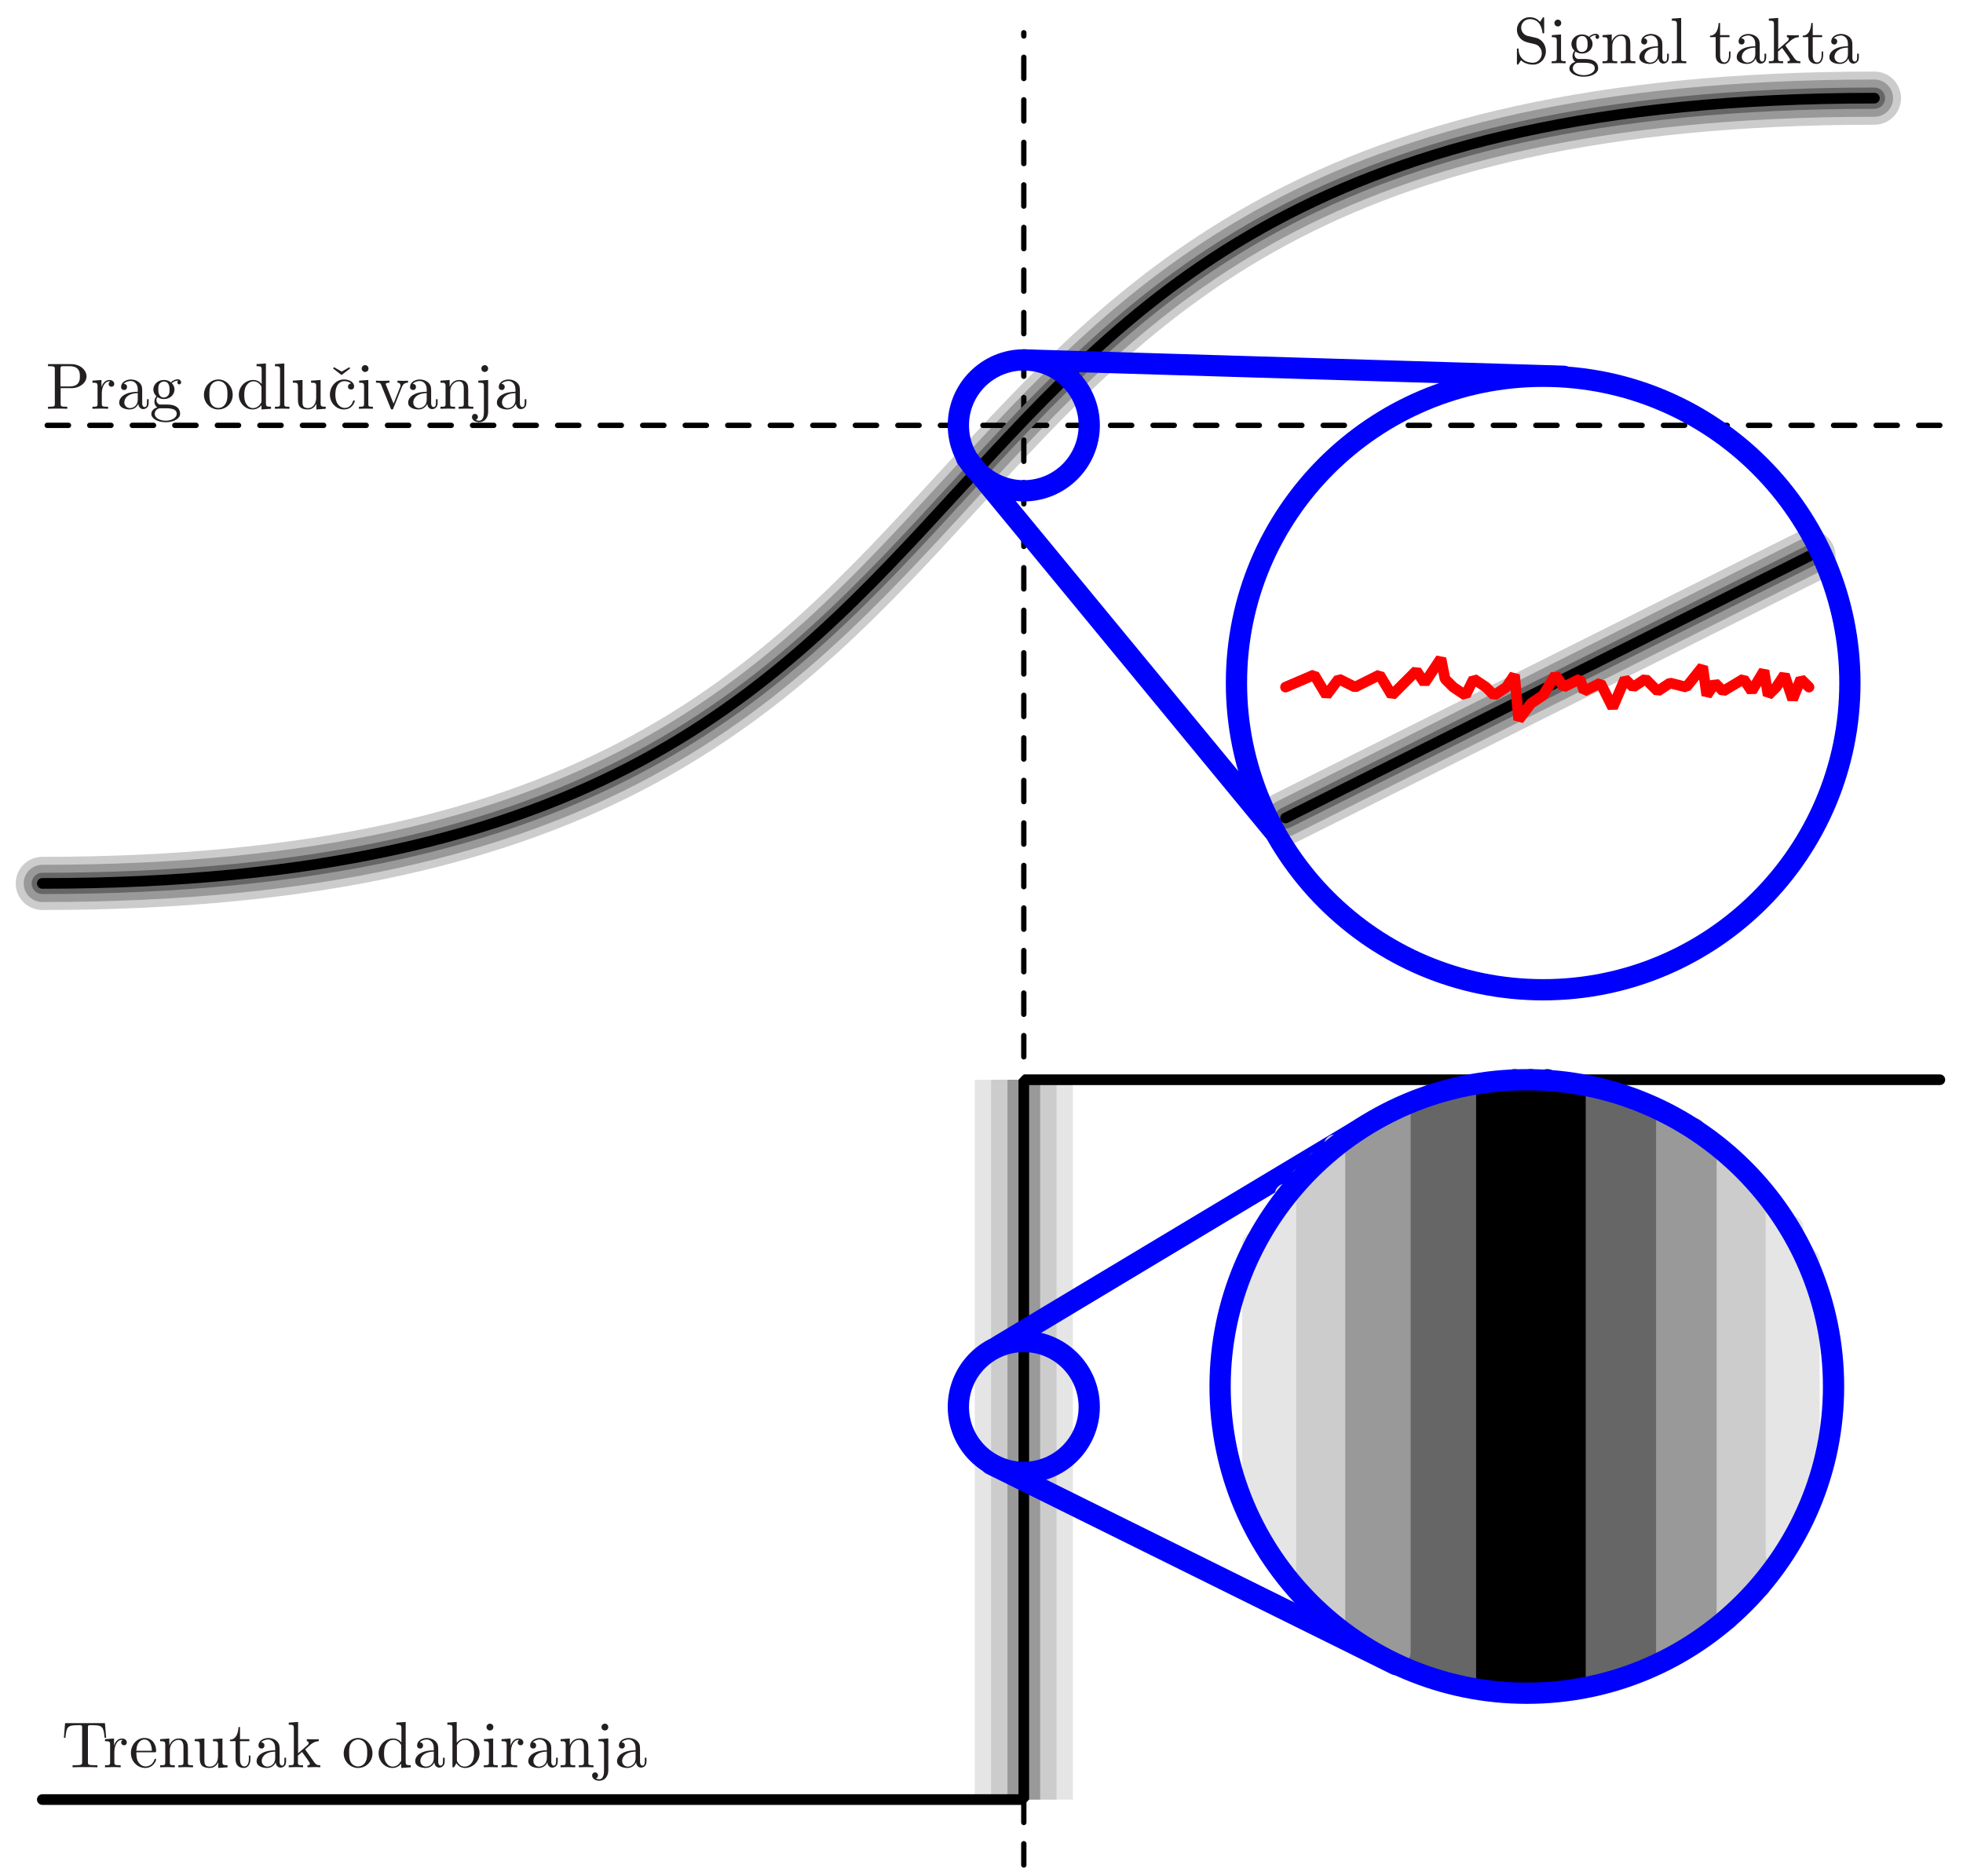 <?xml version="1.0" encoding="UTF-8"?>
<svg xmlns="http://www.w3.org/2000/svg" xmlns:xlink="http://www.w3.org/1999/xlink" width="180pt" height="172pt" viewBox="0 0 180 172" version="1.1">
<defs>
<g>
<symbol overflow="visible" id="glyph0-0">
<path style="stroke:none;" d=""/>
</symbol>
<symbol overflow="visible" id="glyph0-1">
<path style="stroke:none;" d="M 1.359 -1.891 L 2.375 -1.891 C 3.094 -1.891 3.734 -2.375 3.734 -2.969 C 3.734 -3.562 3.141 -4.094 2.328 -4.094 L 0.203 -4.094 L 0.203 -3.906 L 0.359 -3.906 C 0.812 -3.906 0.828 -3.844 0.828 -3.625 L 0.828 -0.469 C 0.828 -0.25 0.812 -0.188 0.359 -0.188 L 0.203 -0.188 L 0.203 0 C 0.422 -0.016 0.859 -0.016 1.094 -0.016 C 1.312 -0.016 1.766 -0.016 1.969 0 L 1.969 -0.188 L 1.828 -0.188 C 1.375 -0.188 1.359 -0.25 1.359 -0.469 Z M 1.344 -2.047 L 1.344 -3.656 C 1.344 -3.859 1.359 -3.906 1.641 -3.906 L 2.172 -3.906 C 3.125 -3.906 3.125 -3.266 3.125 -2.969 C 3.125 -2.688 3.125 -2.047 2.172 -2.047 Z M 1.344 -2.047 "/>
</symbol>
<symbol overflow="visible" id="glyph0-2">
<path style="stroke:none;" d="M 1 -1.984 L 1 -2.641 L 0.172 -2.578 L 0.172 -2.391 C 0.594 -2.391 0.641 -2.359 0.641 -2.062 L 0.641 -0.453 C 0.641 -0.188 0.562 -0.188 0.172 -0.188 L 0.172 0 C 0.406 0 0.688 -0.016 0.844 -0.016 C 1.094 -0.016 1.375 -0.016 1.609 0 L 1.609 -0.188 L 1.484 -0.188 C 1.047 -0.188 1.031 -0.25 1.031 -0.469 L 1.031 -1.391 C 1.031 -1.984 1.281 -2.516 1.734 -2.516 C 1.781 -2.516 1.797 -2.516 1.797 -2.5 C 1.781 -2.5 1.656 -2.422 1.656 -2.281 C 1.656 -2.109 1.797 -2.016 1.922 -2.016 C 2.031 -2.016 2.172 -2.094 2.172 -2.281 C 2.172 -2.469 2 -2.641 1.734 -2.641 C 1.297 -2.641 1.078 -2.25 1 -1.984 Z M 1 -1.984 "/>
</symbol>
<symbol overflow="visible" id="glyph0-3">
<path style="stroke:none;" d="M 2 -0.453 C 2.016 -0.219 2.172 0.031 2.453 0.031 C 2.578 0.031 2.953 -0.047 2.953 -0.531 L 2.953 -0.875 L 2.797 -0.875 L 2.797 -0.531 C 2.797 -0.188 2.656 -0.156 2.578 -0.156 C 2.391 -0.156 2.359 -0.422 2.359 -0.453 L 2.359 -1.641 C 2.359 -1.891 2.359 -2.125 2.141 -2.359 C 1.922 -2.578 1.609 -2.688 1.328 -2.688 C 0.844 -2.688 0.422 -2.406 0.422 -2 C 0.422 -1.828 0.547 -1.719 0.703 -1.719 C 0.875 -1.719 0.969 -1.844 0.969 -2 C 0.969 -2.078 0.953 -2.266 0.672 -2.281 C 0.828 -2.484 1.125 -2.547 1.312 -2.547 C 1.609 -2.547 1.953 -2.312 1.953 -1.781 L 1.953 -1.562 C 1.641 -1.547 1.234 -1.531 0.844 -1.344 C 0.406 -1.141 0.25 -0.828 0.25 -0.562 C 0.25 -0.078 0.828 0.062 1.203 0.062 C 1.609 0.062 1.875 -0.172 2 -0.453 Z M 1.953 -1.438 L 1.953 -0.844 C 1.953 -0.266 1.516 -0.062 1.25 -0.062 C 0.953 -0.062 0.719 -0.281 0.719 -0.578 C 0.719 -0.906 0.969 -1.406 1.953 -1.438 Z M 1.953 -1.438 "/>
</symbol>
<symbol overflow="visible" id="glyph0-4">
<path style="stroke:none;" d="M 1.328 -1.031 C 0.812 -1.031 0.812 -1.625 0.812 -1.766 C 0.812 -1.922 0.812 -2.125 0.906 -2.266 C 0.953 -2.344 1.094 -2.5 1.328 -2.5 C 1.844 -2.5 1.844 -1.906 1.844 -1.766 C 1.844 -1.609 1.844 -1.422 1.75 -1.266 C 1.703 -1.203 1.562 -1.031 1.328 -1.031 Z M 0.641 -0.797 C 0.641 -0.812 0.641 -0.953 0.734 -1.078 C 0.969 -0.906 1.219 -0.891 1.328 -0.891 C 1.891 -0.891 2.297 -1.297 2.297 -1.766 C 2.297 -1.984 2.203 -2.203 2.047 -2.344 C 2.266 -2.547 2.484 -2.578 2.594 -2.578 C 2.609 -2.578 2.641 -2.578 2.656 -2.578 C 2.578 -2.547 2.562 -2.484 2.562 -2.406 C 2.562 -2.312 2.641 -2.234 2.734 -2.234 C 2.781 -2.234 2.906 -2.281 2.906 -2.422 C 2.906 -2.516 2.828 -2.703 2.594 -2.703 C 2.484 -2.703 2.219 -2.672 1.969 -2.422 C 1.719 -2.625 1.453 -2.641 1.328 -2.641 C 0.766 -2.641 0.359 -2.234 0.359 -1.766 C 0.359 -1.516 0.484 -1.281 0.641 -1.156 C 0.562 -1.062 0.453 -0.875 0.453 -0.656 C 0.453 -0.469 0.531 -0.25 0.719 -0.125 C 0.359 -0.031 0.172 0.234 0.172 0.469 C 0.172 0.906 0.766 1.234 1.484 1.234 C 2.203 1.234 2.812 0.922 2.812 0.453 C 2.812 0.25 2.734 -0.047 2.422 -0.219 C 2.109 -0.391 1.766 -0.391 1.406 -0.391 C 1.25 -0.391 1 -0.391 0.953 -0.391 C 0.766 -0.422 0.641 -0.609 0.641 -0.797 Z M 1.5 1.094 C 0.891 1.094 0.484 0.797 0.484 0.469 C 0.484 0.203 0.703 -0.031 0.969 -0.047 L 1.328 -0.047 C 1.844 -0.047 2.5 -0.047 2.5 0.469 C 2.5 0.797 2.078 1.094 1.5 1.094 Z M 1.5 1.094 "/>
</symbol>
<symbol overflow="visible" id="glyph0-5">
<path style="stroke:none;" d="M 2.812 -1.281 C 2.812 -2.047 2.219 -2.688 1.5 -2.688 C 0.75 -2.688 0.172 -2.031 0.172 -1.281 C 0.172 -0.516 0.797 0.062 1.484 0.062 C 2.219 0.062 2.812 -0.516 2.812 -1.281 Z M 1.5 -0.078 C 1.234 -0.078 0.969 -0.203 0.812 -0.484 C 0.672 -0.75 0.672 -1.109 0.672 -1.328 C 0.672 -1.562 0.672 -1.891 0.812 -2.141 C 0.969 -2.422 1.25 -2.547 1.484 -2.547 C 1.75 -2.547 2.016 -2.422 2.172 -2.156 C 2.328 -1.906 2.328 -1.562 2.328 -1.328 C 2.328 -1.109 2.328 -0.797 2.188 -0.531 C 2.062 -0.25 1.797 -0.078 1.5 -0.078 Z M 1.5 -0.078 "/>
</symbol>
<symbol overflow="visible" id="glyph0-6">
<path style="stroke:none;" d="M 2.281 -0.328 L 2.281 0.062 L 3.156 0 L 3.156 -0.188 C 2.734 -0.188 2.688 -0.234 2.688 -0.516 L 2.688 -4.156 L 1.828 -4.094 L 1.828 -3.906 C 2.25 -3.906 2.297 -3.859 2.297 -3.562 L 2.297 -2.281 C 2.125 -2.484 1.859 -2.641 1.531 -2.641 C 0.828 -2.641 0.203 -2.062 0.203 -1.281 C 0.203 -0.531 0.797 0.062 1.469 0.062 C 1.859 0.062 2.125 -0.141 2.281 -0.328 Z M 2.281 -1.938 L 2.281 -0.703 C 2.281 -0.594 2.281 -0.594 2.203 -0.484 C 2.031 -0.203 1.766 -0.062 1.5 -0.062 C 1.234 -0.062 1.016 -0.219 0.875 -0.453 C 0.719 -0.688 0.703 -1.031 0.703 -1.281 C 0.703 -1.5 0.719 -1.859 0.891 -2.125 C 1.016 -2.312 1.234 -2.516 1.562 -2.516 C 1.766 -2.516 2.016 -2.422 2.203 -2.156 C 2.281 -2.047 2.281 -2.047 2.281 -1.938 Z M 2.281 -1.938 "/>
</symbol>
<symbol overflow="visible" id="glyph0-7">
<path style="stroke:none;" d="M 1.062 -4.156 L 0.203 -4.094 L 0.203 -3.906 C 0.609 -3.906 0.672 -3.859 0.672 -3.562 L 0.672 -0.453 C 0.672 -0.188 0.594 -0.188 0.203 -0.188 L 0.203 0 C 0.391 0 0.719 -0.016 0.859 -0.016 C 1.016 -0.016 1.297 0 1.531 0 L 1.531 -0.188 C 1.125 -0.188 1.062 -0.188 1.062 -0.453 Z M 1.062 -4.156 "/>
</symbol>
<symbol overflow="visible" id="glyph0-8">
<path style="stroke:none;" d="M 2.344 -0.469 L 2.344 0.062 L 3.203 0 L 3.203 -0.188 C 2.781 -0.188 2.734 -0.234 2.734 -0.516 L 2.734 -2.641 L 1.859 -2.578 L 1.859 -2.391 C 2.281 -2.391 2.328 -2.359 2.328 -2.062 L 2.328 -1 C 2.328 -0.469 2.031 -0.062 1.594 -0.062 C 1.094 -0.062 1.078 -0.344 1.078 -0.656 L 1.078 -2.641 L 0.188 -2.578 L 0.188 -2.391 C 0.656 -2.391 0.656 -2.375 0.656 -1.844 L 0.656 -0.953 C 0.656 -0.484 0.656 0.062 1.562 0.062 C 1.906 0.062 2.172 -0.109 2.344 -0.469 Z M 2.344 -0.469 "/>
</symbol>
<symbol overflow="visible" id="glyph0-9">
<path style="stroke:none;" d="M 1.5 -3.406 L 0.797 -3.812 L 0.703 -3.703 L 1.484 -3.094 L 2.281 -3.703 L 2.203 -3.812 Z M 1.5 -3.406 "/>
</symbol>
<symbol overflow="visible" id="glyph0-10">
<path style="stroke:none;" d="M 0.703 -1.297 C 0.703 -2.281 1.188 -2.531 1.516 -2.531 C 1.562 -2.531 1.938 -2.531 2.141 -2.312 C 1.906 -2.297 1.859 -2.109 1.859 -2.031 C 1.859 -1.875 1.969 -1.766 2.141 -1.766 C 2.297 -1.766 2.422 -1.859 2.422 -2.047 C 2.422 -2.453 1.969 -2.688 1.5 -2.688 C 0.75 -2.688 0.203 -2.031 0.203 -1.297 C 0.203 -0.531 0.797 0.062 1.484 0.062 C 2.297 0.062 2.484 -0.656 2.484 -0.719 C 2.484 -0.766 2.422 -0.766 2.406 -0.766 C 2.359 -0.766 2.344 -0.75 2.328 -0.719 C 2.156 -0.156 1.766 -0.078 1.547 -0.078 C 1.234 -0.078 0.703 -0.344 0.703 -1.297 Z M 0.703 -1.297 "/>
</symbol>
<symbol overflow="visible" id="glyph0-11">
<path style="stroke:none;" d="M 1.062 -2.641 L 0.219 -2.578 L 0.219 -2.391 C 0.609 -2.391 0.672 -2.359 0.672 -2.062 L 0.672 -0.453 C 0.672 -0.188 0.594 -0.188 0.203 -0.188 L 0.203 0 C 0.391 0 0.719 -0.016 0.859 -0.016 C 1.062 -0.016 1.281 0 1.484 0 L 1.484 -0.188 C 1.078 -0.188 1.062 -0.219 1.062 -0.453 Z M 1.078 -3.688 C 1.078 -3.875 0.938 -4 0.766 -4 C 0.578 -4 0.453 -3.844 0.453 -3.688 C 0.453 -3.531 0.578 -3.375 0.766 -3.375 C 0.938 -3.375 1.078 -3.5 1.078 -3.688 Z M 1.078 -3.688 "/>
</symbol>
<symbol overflow="visible" id="glyph0-12">
<path style="stroke:none;" d="M 2.484 -2 C 2.547 -2.125 2.641 -2.391 3.047 -2.391 L 3.047 -2.578 C 2.906 -2.562 2.734 -2.562 2.594 -2.562 C 2.453 -2.562 2.172 -2.578 2.078 -2.578 L 2.078 -2.391 C 2.297 -2.391 2.359 -2.25 2.359 -2.141 C 2.359 -2.078 2.344 -2.062 2.328 -2 L 1.719 -0.469 L 1.047 -2.141 C 1 -2.219 1 -2.219 1 -2.234 C 1 -2.391 1.234 -2.391 1.344 -2.391 L 1.344 -2.578 C 1.172 -2.578 0.828 -2.562 0.688 -2.562 C 0.531 -2.562 0.297 -2.562 0.109 -2.578 L 0.109 -2.391 C 0.484 -2.391 0.516 -2.359 0.594 -2.172 L 1.453 -0.047 C 1.484 0.031 1.5 0.062 1.578 0.062 C 1.656 0.062 1.688 0.016 1.703 -0.047 Z M 2.484 -2 "/>
</symbol>
<symbol overflow="visible" id="glyph0-13">
<path style="stroke:none;" d="M 0.656 -2.062 L 0.656 -0.453 C 0.656 -0.188 0.594 -0.188 0.188 -0.188 L 0.188 0 C 0.406 0 0.703 -0.016 0.875 -0.016 C 1.016 -0.016 1.328 0 1.531 0 L 1.531 -0.188 C 1.141 -0.188 1.078 -0.188 1.078 -0.453 L 1.078 -1.562 C 1.078 -2.172 1.5 -2.516 1.875 -2.516 C 2.25 -2.516 2.328 -2.188 2.328 -1.844 L 2.328 -0.453 C 2.328 -0.188 2.25 -0.188 1.859 -0.188 L 1.859 0 C 2.062 0 2.375 -0.016 2.531 -0.016 C 2.688 -0.016 3 0 3.203 0 L 3.203 -0.188 C 2.891 -0.188 2.734 -0.188 2.734 -0.359 L 2.734 -1.516 C 2.734 -2.016 2.734 -2.203 2.547 -2.422 C 2.469 -2.531 2.266 -2.641 1.922 -2.641 C 1.484 -2.641 1.203 -2.391 1.031 -2.016 L 1.031 -2.641 L 0.188 -2.578 L 0.188 -2.391 C 0.609 -2.391 0.656 -2.359 0.656 -2.062 Z M 0.656 -2.062 "/>
</symbol>
<symbol overflow="visible" id="glyph0-14">
<path style="stroke:none;" d="M 1.25 -2.641 L 0.344 -2.578 L 0.344 -2.391 C 0.812 -2.391 0.859 -2.359 0.859 -2.062 L 0.859 0.312 C 0.859 0.578 0.812 1.094 0.422 1.094 C 0.391 1.094 0.25 1.094 0.109 1.016 C 0.188 1 0.312 0.906 0.312 0.75 C 0.312 0.594 0.203 0.469 0.031 0.469 C -0.125 0.469 -0.234 0.594 -0.234 0.75 C -0.234 1.062 0.094 1.234 0.438 1.234 C 0.891 1.234 1.25 0.844 1.25 0.297 Z M 1.25 -3.688 C 1.25 -3.859 1.109 -4 0.938 -4 C 0.766 -4 0.625 -3.859 0.625 -3.688 C 0.625 -3.516 0.766 -3.375 0.938 -3.375 C 1.109 -3.375 1.25 -3.516 1.25 -3.688 Z M 1.25 -3.688 "/>
</symbol>
<symbol overflow="visible" id="glyph0-15">
<path style="stroke:none;" d="M 2.094 -2.328 L 1.328 -2.5 C 0.953 -2.594 0.719 -2.922 0.719 -3.266 C 0.719 -3.688 1.047 -4.047 1.516 -4.047 C 2.5 -4.047 2.641 -3.062 2.672 -2.797 C 2.688 -2.766 2.688 -2.734 2.75 -2.734 C 2.828 -2.734 2.828 -2.766 2.828 -2.875 L 2.828 -4.078 C 2.828 -4.172 2.828 -4.219 2.766 -4.219 C 2.719 -4.219 2.703 -4.219 2.672 -4.141 L 2.453 -3.797 C 2.281 -3.969 2.031 -4.219 1.5 -4.219 C 0.844 -4.219 0.328 -3.688 0.328 -3.062 C 0.328 -2.562 0.656 -2.125 1.125 -1.969 C 1.188 -1.938 1.484 -1.859 1.906 -1.766 C 2.078 -1.719 2.25 -1.688 2.422 -1.453 C 2.547 -1.297 2.609 -1.109 2.609 -0.906 C 2.609 -0.484 2.297 -0.047 1.797 -0.047 C 1.625 -0.047 1.172 -0.078 0.859 -0.375 C 0.516 -0.703 0.484 -1.078 0.484 -1.297 C 0.484 -1.359 0.438 -1.359 0.406 -1.359 C 0.328 -1.359 0.328 -1.312 0.328 -1.203 L 0.328 -0.016 C 0.328 0.094 0.328 0.125 0.406 0.125 C 0.438 0.125 0.453 0.125 0.484 0.047 C 0.484 0.047 0.516 0.031 0.703 -0.281 C 0.891 -0.078 1.281 0.125 1.812 0.125 C 2.5 0.125 2.984 -0.453 2.984 -1.109 C 2.984 -1.719 2.594 -2.203 2.094 -2.328 Z M 2.094 -2.328 "/>
</symbol>
<symbol overflow="visible" id="glyph0-16">
<path style="stroke:none;" d="M 1.031 -2.391 L 1.891 -2.391 L 1.891 -2.578 L 1.031 -2.578 L 1.031 -3.688 L 0.891 -3.688 C 0.875 -3.188 0.703 -2.547 0.109 -2.531 L 0.109 -2.391 L 0.625 -2.391 L 0.625 -0.734 C 0.625 0 1.172 0.062 1.391 0.062 C 1.812 0.062 1.984 -0.359 1.984 -0.734 L 1.984 -1.078 L 1.844 -1.078 L 1.844 -0.75 C 1.844 -0.312 1.656 -0.078 1.438 -0.078 C 1.031 -0.078 1.031 -0.625 1.031 -0.734 Z M 1.031 -2.391 "/>
</symbol>
<symbol overflow="visible" id="glyph0-17">
<path style="stroke:none;" d="M 0.641 -0.453 C 0.641 -0.188 0.562 -0.188 0.172 -0.188 L 0.172 0 C 0.359 0 0.641 -0.016 0.812 -0.016 C 1 -0.016 1.234 -0.016 1.484 0 L 1.484 -0.188 C 1.078 -0.188 1.016 -0.188 1.016 -0.453 L 1.016 -1.078 L 1.391 -1.406 C 1.859 -0.766 2.109 -0.438 2.109 -0.328 C 2.109 -0.203 2 -0.188 1.891 -0.188 L 1.891 0 C 2.062 0 2.406 -0.016 2.531 -0.016 C 2.703 -0.016 2.891 -0.016 3.062 0 L 3.062 -0.188 C 2.844 -0.188 2.703 -0.188 2.484 -0.5 L 1.719 -1.578 C 1.719 -1.578 1.688 -1.625 1.688 -1.641 C 1.688 -1.656 2.109 -2.016 2.172 -2.078 C 2.547 -2.375 2.797 -2.391 2.922 -2.391 L 2.922 -2.578 C 2.75 -2.562 2.672 -2.562 2.5 -2.562 C 2.281 -2.562 1.922 -2.578 1.828 -2.578 L 1.828 -2.391 C 1.938 -2.391 2 -2.328 2 -2.25 C 2 -2.125 1.922 -2.047 1.875 -2.016 L 1.031 -1.281 L 1.031 -4.156 L 0.172 -4.094 L 0.172 -3.906 C 0.594 -3.906 0.641 -3.859 0.641 -3.562 Z M 0.641 -0.453 "/>
</symbol>
<symbol overflow="visible" id="glyph0-18">
<path style="stroke:none;" d="M 3.984 -4.047 L 0.328 -4.047 L 0.219 -2.703 L 0.359 -2.703 C 0.453 -3.672 0.531 -3.859 1.438 -3.859 C 1.547 -3.859 1.703 -3.859 1.766 -3.859 C 1.891 -3.828 1.891 -3.766 1.891 -3.625 L 1.891 -0.469 C 1.891 -0.266 1.891 -0.188 1.266 -0.188 L 1.016 -0.188 L 1.016 0 C 1.266 -0.016 1.875 -0.016 2.156 -0.016 C 2.422 -0.016 3.047 -0.016 3.297 0 L 3.297 -0.188 L 3.047 -0.188 C 2.422 -0.188 2.422 -0.266 2.422 -0.469 L 2.422 -3.625 C 2.422 -3.75 2.422 -3.828 2.531 -3.859 C 2.594 -3.859 2.766 -3.859 2.875 -3.859 C 3.781 -3.859 3.859 -3.672 3.953 -2.703 L 4.094 -2.703 Z M 3.984 -4.047 "/>
</symbol>
<symbol overflow="visible" id="glyph0-19">
<path style="stroke:none;" d="M 0.672 -1.516 C 0.703 -2.406 1.203 -2.547 1.406 -2.547 C 2.031 -2.547 2.094 -1.734 2.094 -1.516 Z M 0.672 -1.375 L 2.328 -1.375 C 2.469 -1.375 2.484 -1.375 2.484 -1.516 C 2.484 -2.094 2.156 -2.688 1.406 -2.688 C 0.719 -2.688 0.172 -2.062 0.172 -1.312 C 0.172 -0.516 0.797 0.062 1.484 0.062 C 2.219 0.062 2.484 -0.594 2.484 -0.719 C 2.484 -0.766 2.438 -0.781 2.406 -0.781 C 2.359 -0.781 2.344 -0.75 2.328 -0.703 C 2.125 -0.078 1.578 -0.078 1.516 -0.078 C 1.219 -0.078 0.984 -0.266 0.844 -0.484 C 0.672 -0.766 0.672 -1.172 0.672 -1.375 Z M 0.672 -1.375 "/>
</symbol>
<symbol overflow="visible" id="glyph0-20">
<path style="stroke:none;" d="M 1.031 -2.25 L 1.031 -4.156 L 0.172 -4.094 L 0.172 -3.906 C 0.594 -3.906 0.641 -3.859 0.641 -3.562 L 0.641 0 L 0.781 0 C 0.797 0 0.844 -0.094 1 -0.375 C 1.094 -0.234 1.344 0.062 1.781 0.062 C 2.5 0.062 3.125 -0.516 3.125 -1.297 C 3.125 -2.047 2.531 -2.641 1.844 -2.641 C 1.375 -2.641 1.125 -2.359 1.031 -2.25 Z M 1.047 -0.688 L 1.047 -1.922 C 1.047 -2.031 1.047 -2.031 1.109 -2.125 C 1.344 -2.469 1.672 -2.516 1.812 -2.516 C 2.094 -2.516 2.297 -2.359 2.453 -2.125 C 2.609 -1.891 2.625 -1.547 2.625 -1.297 C 2.625 -1.078 2.609 -0.719 2.438 -0.453 C 2.312 -0.266 2.078 -0.062 1.766 -0.062 C 1.484 -0.062 1.281 -0.203 1.125 -0.438 C 1.047 -0.562 1.047 -0.578 1.047 -0.688 Z M 1.047 -0.688 "/>
</symbol>
</g>
</defs>
<g id="surface1">
<path style=" stroke:none;fill-rule:evenodd;fill:rgb(89.844%,89.844%,89.844%);fill-opacity:1;" d="M 89.379 165 L 98.379 165 L 98.379 99 L 89.379 99 Z M 89.379 165 "/>
<path style=" stroke:none;fill-rule:evenodd;fill:rgb(80.077%,80.077%,80.077%);fill-opacity:1;" d="M 90.879 165 L 96.879 165 L 96.879 99 L 90.879 99 Z M 90.879 165 "/>
<path style=" stroke:none;fill-rule:evenodd;fill:rgb(59.959%,59.959%,59.959%);fill-opacity:1;" d="M 92.379 165 L 95.379 165 L 95.379 99 L 92.379 99 Z M 92.379 165 "/>
<path style="fill:none;stroke-width:48.75;stroke-linecap:round;stroke-linejoin:bevel;stroke:rgb(80.077%,80.077%,80.077%);stroke-opacity:1;stroke-miterlimit:6;" d="M 38.789 910 C 1058.789 910 698.789 1630 1718.789 1630 " transform="matrix(0.1,0,0,-0.1,0,172)"/>
<path style="fill:none;stroke-width:34.125;stroke-linecap:round;stroke-linejoin:bevel;stroke:rgb(59.959%,59.959%,59.959%);stroke-opacity:1;stroke-miterlimit:6;" d="M 38.789 910 C 1058.789 910 698.789 1630 1718.789 1630 " transform="matrix(0.1,0,0,-0.1,0,172)"/>
<path style="fill:none;stroke-width:4.875;stroke-linecap:round;stroke-linejoin:bevel;stroke:rgb(0%,0%,0%);stroke-opacity:1;stroke-dasharray:19.5,19.5;stroke-miterlimit:6;" d="M 1778.789 1330 L 38.789 1330 " transform="matrix(0.1,0,0,-0.1,0,172)"/>
<path style="fill:none;stroke-width:4.875;stroke-linecap:round;stroke-linejoin:bevel;stroke:rgb(0%,0%,0%);stroke-opacity:1;stroke-dasharray:19.5,19.5;stroke-miterlimit:6;" d="M 938.789 10 L 938.789 1690 " transform="matrix(0.1,0,0,-0.1,0,172)"/>
<path style="fill:none;stroke-width:19.5;stroke-linecap:round;stroke-linejoin:bevel;stroke:rgb(39.989%,39.989%,39.989%);stroke-opacity:1;stroke-miterlimit:6;" d="M 38.789 910 C 1058.789 910 698.789 1630 1718.789 1630 " transform="matrix(0.1,0,0,-0.1,0,172)"/>
<path style="fill:none;stroke-width:9.75;stroke-linecap:round;stroke-linejoin:bevel;stroke:rgb(0%,0%,0%);stroke-opacity:1;stroke-miterlimit:6;" d="M 38.789 910 C 1058.789 910 698.789 1630 1718.789 1630 " transform="matrix(0.1,0,0,-0.1,0,172)"/>
<path style="fill:none;stroke-width:48.75;stroke-linecap:round;stroke-linejoin:bevel;stroke:rgb(80.077%,80.077%,80.077%);stroke-opacity:1;stroke-miterlimit:6;" d="M 1658.789 1210 L 1178.789 970 " transform="matrix(0.1,0,0,-0.1,0,172)"/>
<path style="fill:none;stroke-width:34.125;stroke-linecap:round;stroke-linejoin:bevel;stroke:rgb(59.959%,59.959%,59.959%);stroke-opacity:1;stroke-miterlimit:6;" d="M 1658.789 1210 L 1178.789 970 " transform="matrix(0.1,0,0,-0.1,0,172)"/>
<path style="fill:none;stroke-width:19.5;stroke-linecap:round;stroke-linejoin:bevel;stroke:rgb(39.989%,39.989%,39.989%);stroke-opacity:1;stroke-miterlimit:6;" d="M 1658.789 1210 L 1178.789 970 " transform="matrix(0.1,0,0,-0.1,0,172)"/>
<path style="fill:none;stroke-width:9.75;stroke-linecap:round;stroke-linejoin:bevel;stroke:rgb(0%,0%,0%);stroke-opacity:1;stroke-miterlimit:6;" d="M 1658.789 1210 L 1178.789 970 " transform="matrix(0.1,0,0,-0.1,0,172)"/>
<path style="fill:none;stroke-width:9.75;stroke-linecap:round;stroke-linejoin:bevel;stroke:rgb(100%,0%,0%);stroke-opacity:1;stroke-miterlimit:6;" d="M 1658.789 1090 L 1651.289 1097.5 L 1643.789 1078.75 L 1636.289 1101.25 L 1628.789 1090 L 1621.289 1082.5 L 1617.539 1105 L 1606.289 1086.25 L 1598.789 1097.5 L 1580.039 1086.25 L 1572.539 1093.75 L 1565.039 1082.5 L 1561.289 1108.75 L 1546.289 1090 L 1531.289 1093.75 L 1520.039 1086.25 L 1508.789 1097.5 L 1497.539 1090 L 1490.039 1097.5 L 1478.789 1071.25 L 1467.539 1093.75 L 1452.539 1086.25 L 1448.789 1097.5 L 1433.789 1090 L 1426.289 1101.25 L 1415.039 1082.5 L 1403.789 1075 L 1392.539 1060 L 1388.789 1101.25 L 1381.289 1090 L 1370.039 1082.5 L 1362.539 1090 L 1351.289 1097.5 L 1343.789 1082.5 L 1332.539 1090 L 1325.039 1097.5 L 1321.289 1116.25 L 1306.289 1093.75 L 1298.789 1105 L 1276.289 1082.5 L 1265.039 1101.25 L 1242.539 1090 L 1227.539 1097.5 L 1216.289 1082.5 L 1205.039 1101.25 L 1178.789 1090 " transform="matrix(0.1,0,0,-0.1,0,172)"/>
<path style="fill:none;stroke-width:19.5;stroke-linecap:round;stroke-linejoin:bevel;stroke:rgb(0%,0%,100%);stroke-opacity:1;stroke-miterlimit:6;" d="M 1696.289 1093.75 C 1696.289 1249.062 1570.391 1375 1415.039 1375 C 1259.727 1375 1133.789 1249.062 1133.789 1093.75 C 1133.789 938.438 1259.727 812.5 1415.039 812.5 C 1570.391 812.5 1696.289 938.438 1696.289 1093.75 " transform="matrix(0.1,0,0,-0.1,0,172)"/>
<path style="fill:none;stroke-width:19.5;stroke-linecap:round;stroke-linejoin:bevel;stroke:rgb(0%,0%,100%);stroke-opacity:1;stroke-miterlimit:6;" d="M 1167.539 958.75 L 886.289 1300 " transform="matrix(0.1,0,0,-0.1,0,172)"/>
<path style="fill:none;stroke-width:19.5;stroke-linecap:round;stroke-linejoin:bevel;stroke:rgb(0%,0%,100%);stroke-opacity:1;stroke-miterlimit:6;" d="M 998.789 1330 C 998.789 1363.125 971.953 1390 938.789 1390 C 905.664 1390 878.789 1363.125 878.789 1330 C 878.789 1296.875 905.664 1270 938.789 1270 C 971.953 1270 998.789 1296.875 998.789 1330 " transform="matrix(0.1,0,0,-0.1,0,172)"/>
<path style="fill:none;stroke-width:19.5;stroke-linecap:round;stroke-linejoin:bevel;stroke:rgb(0%,0%,100%);stroke-opacity:1;stroke-miterlimit:6;" d="M 1433.789 1375 L 938.789 1390 " transform="matrix(0.1,0,0,-0.1,0,172)"/>
<path style="fill:none;stroke-width:9.75;stroke-linecap:round;stroke-linejoin:bevel;stroke:rgb(0%,0%,0%);stroke-opacity:1;stroke-miterlimit:6;" d="M 1778.789 730 L 938.789 730 L 938.789 70 L 38.789 70 " transform="matrix(0.1,0,0,-0.1,0,172)"/>
<path style="fill:none;stroke-width:19.5;stroke-linecap:round;stroke-linejoin:bevel;stroke:rgb(0%,0%,100%);stroke-opacity:1;stroke-miterlimit:6;" d="M 998.789 430 C 998.789 463.125 971.953 490 938.789 490 C 905.664 490 878.789 463.125 878.789 430 C 878.789 396.875 905.664 370 938.789 370 C 971.953 370 998.789 396.875 998.789 430 " transform="matrix(0.1,0,0,-0.1,0,172)"/>
<path style="fill:none;stroke-width:19.5;stroke-linecap:round;stroke-linejoin:bevel;stroke:rgb(0%,0%,100%);stroke-opacity:1;stroke-miterlimit:6;" d="M 1280.039 193.75 L 908.789 377.5 " transform="matrix(0.1,0,0,-0.1,0,172)"/>
<path style="fill:none;stroke-width:19.5;stroke-linecap:round;stroke-linejoin:bevel;stroke:rgb(0%,0%,100%);stroke-opacity:1;stroke-miterlimit:6;" d="M 1253.789 688.75 L 916.289 486.25 " transform="matrix(0.1,0,0,-0.1,0,172)"/>
<path style="fill:none;stroke-width:19.5;stroke-linecap:round;stroke-linejoin:bevel;stroke:rgb(0%,0%,0%);stroke-opacity:1;stroke-miterlimit:6;" d="M 1403.789 730 L 1403.789 175 " transform="matrix(0.1,0,0,-0.1,0,172)"/>
<path style="fill:none;stroke-width:19.5;stroke-linecap:round;stroke-linejoin:bevel;stroke:rgb(0%,0%,0%);stroke-opacity:1;stroke-miterlimit:6;" d="M 1388.789 730 L 1388.789 175 " transform="matrix(0.1,0,0,-0.1,0,172)"/>
<path style="fill:none;stroke-width:19.5;stroke-linecap:round;stroke-linejoin:bevel;stroke:rgb(0%,0%,0%);stroke-opacity:1;stroke-miterlimit:6;" d="M 1373.789 726.25 L 1373.789 175 " transform="matrix(0.1,0,0,-0.1,0,172)"/>
<path style="fill:none;stroke-width:19.5;stroke-linecap:round;stroke-linejoin:bevel;stroke:rgb(0%,0%,0%);stroke-opacity:1;stroke-miterlimit:6;" d="M 1358.789 722.5 L 1358.789 175 " transform="matrix(0.1,0,0,-0.1,0,172)"/>
<path style="fill:none;stroke-width:19.5;stroke-linecap:round;stroke-linejoin:bevel;stroke:rgb(39.989%,39.989%,39.989%);stroke-opacity:1;stroke-miterlimit:6;" d="M 1343.789 718.75 L 1343.789 175 " transform="matrix(0.1,0,0,-0.1,0,172)"/>
<path style="fill:none;stroke-width:19.5;stroke-linecap:round;stroke-linejoin:bevel;stroke:rgb(39.989%,39.989%,39.989%);stroke-opacity:1;stroke-miterlimit:6;" d="M 1328.789 715 L 1328.789 178.75 " transform="matrix(0.1,0,0,-0.1,0,172)"/>
<path style="fill:none;stroke-width:19.5;stroke-linecap:round;stroke-linejoin:bevel;stroke:rgb(39.989%,39.989%,39.989%);stroke-opacity:1;stroke-miterlimit:6;" d="M 1313.789 715 L 1313.789 190 " transform="matrix(0.1,0,0,-0.1,0,172)"/>
<path style="fill:none;stroke-width:19.5;stroke-linecap:round;stroke-linejoin:bevel;stroke:rgb(39.989%,39.989%,39.989%);stroke-opacity:1;stroke-miterlimit:6;" d="M 1298.789 700 L 1298.789 190 " transform="matrix(0.1,0,0,-0.1,0,172)"/>
<path style="fill:none;stroke-width:19.5;stroke-linecap:round;stroke-linejoin:bevel;stroke:rgb(59.959%,59.959%,59.959%);stroke-opacity:1;stroke-miterlimit:6;" d="M 1283.789 700 L 1283.789 205 " transform="matrix(0.1,0,0,-0.1,0,172)"/>
<path style="fill:none;stroke-width:19.5;stroke-linecap:round;stroke-linejoin:bevel;stroke:rgb(59.959%,59.959%,59.959%);stroke-opacity:1;stroke-miterlimit:6;" d="M 1268.789 696.25 L 1268.789 205 " transform="matrix(0.1,0,0,-0.1,0,172)"/>
<path style="fill:none;stroke-width:19.5;stroke-linecap:round;stroke-linejoin:bevel;stroke:rgb(59.959%,59.959%,59.959%);stroke-opacity:1;stroke-miterlimit:6;" d="M 1253.789 685 L 1253.789 220 " transform="matrix(0.1,0,0,-0.1,0,172)"/>
<path style="fill:none;stroke-width:19.5;stroke-linecap:round;stroke-linejoin:bevel;stroke:rgb(0%,0%,0%);stroke-opacity:1;stroke-miterlimit:6;" d="M 1418.789 730 L 1418.789 175 " transform="matrix(0.1,0,0,-0.1,0,172)"/>
<path style="fill:none;stroke-width:19.5;stroke-linecap:round;stroke-linejoin:bevel;stroke:rgb(0%,0%,0%);stroke-opacity:1;stroke-miterlimit:6;" d="M 1433.789 722.5 L 1433.789 175 " transform="matrix(0.1,0,0,-0.1,0,172)"/>
<path style="fill:none;stroke-width:19.5;stroke-linecap:round;stroke-linejoin:bevel;stroke:rgb(0%,0%,0%);stroke-opacity:1;stroke-miterlimit:6;" d="M 1448.789 718.75 L 1448.789 175 " transform="matrix(0.1,0,0,-0.1,0,172)"/>
<path style="fill:none;stroke-width:19.5;stroke-linecap:round;stroke-linejoin:bevel;stroke:rgb(39.989%,39.989%,39.989%);stroke-opacity:1;stroke-miterlimit:6;" d="M 1463.789 715 L 1463.789 175 " transform="matrix(0.1,0,0,-0.1,0,172)"/>
<path style="fill:none;stroke-width:19.5;stroke-linecap:round;stroke-linejoin:bevel;stroke:rgb(39.989%,39.989%,39.989%);stroke-opacity:1;stroke-miterlimit:6;" d="M 1478.789 715 L 1478.789 182.5 " transform="matrix(0.1,0,0,-0.1,0,172)"/>
<path style="fill:none;stroke-width:19.5;stroke-linecap:round;stroke-linejoin:bevel;stroke:rgb(39.989%,39.989%,39.989%);stroke-opacity:1;stroke-miterlimit:6;" d="M 1493.789 707.5 L 1493.789 190 " transform="matrix(0.1,0,0,-0.1,0,172)"/>
<path style="fill:none;stroke-width:19.5;stroke-linecap:round;stroke-linejoin:bevel;stroke:rgb(59.959%,59.959%,59.959%);stroke-opacity:1;stroke-miterlimit:6;" d="M 1523.789 700 L 1523.789 205 " transform="matrix(0.1,0,0,-0.1,0,172)"/>
<path style="fill:none;stroke-width:19.5;stroke-linecap:round;stroke-linejoin:bevel;stroke:rgb(39.989%,39.989%,39.989%);stroke-opacity:1;stroke-miterlimit:6;" d="M 1508.789 700 L 1508.789 190 " transform="matrix(0.1,0,0,-0.1,0,172)"/>
<path style="fill:none;stroke-width:19.5;stroke-linecap:round;stroke-linejoin:bevel;stroke:rgb(59.959%,59.959%,59.959%);stroke-opacity:1;stroke-miterlimit:6;" d="M 1538.789 685 L 1538.789 205 " transform="matrix(0.1,0,0,-0.1,0,172)"/>
<path style="fill:none;stroke-width:19.5;stroke-linecap:round;stroke-linejoin:bevel;stroke:rgb(59.959%,59.959%,59.959%);stroke-opacity:1;stroke-miterlimit:6;" d="M 1553.789 685 L 1553.789 220 " transform="matrix(0.1,0,0,-0.1,0,172)"/>
<path style="fill:none;stroke-width:19.5;stroke-linecap:round;stroke-linejoin:bevel;stroke:rgb(59.959%,59.959%,59.959%);stroke-opacity:1;stroke-miterlimit:6;" d="M 1568.789 670 L 1568.789 227.5 " transform="matrix(0.1,0,0,-0.1,0,172)"/>
<path style="fill:none;stroke-width:19.5;stroke-linecap:round;stroke-linejoin:bevel;stroke:rgb(80.077%,80.077%,80.077%);stroke-opacity:1;stroke-miterlimit:6;" d="M 1583.789 655 L 1583.789 235 " transform="matrix(0.1,0,0,-0.1,0,172)"/>
<path style="fill:none;stroke-width:19.5;stroke-linecap:round;stroke-linejoin:bevel;stroke:rgb(80.077%,80.077%,80.077%);stroke-opacity:1;stroke-miterlimit:6;" d="M 1598.789 643.75 L 1598.789 250 " transform="matrix(0.1,0,0,-0.1,0,172)"/>
<path style="fill:none;stroke-width:19.5;stroke-linecap:round;stroke-linejoin:bevel;stroke:rgb(80.077%,80.077%,80.077%);stroke-opacity:1;stroke-miterlimit:6;" d="M 1613.789 628.75 L 1613.789 265 " transform="matrix(0.1,0,0,-0.1,0,172)"/>
<path style="fill:none;stroke-width:19.5;stroke-linecap:round;stroke-linejoin:bevel;stroke:rgb(89.844%,89.844%,89.844%);stroke-opacity:1;stroke-miterlimit:6;" d="M 1628.789 610 L 1628.789 295 " transform="matrix(0.1,0,0,-0.1,0,172)"/>
<path style="fill:none;stroke-width:19.5;stroke-linecap:round;stroke-linejoin:bevel;stroke:rgb(89.844%,89.844%,89.844%);stroke-opacity:1;stroke-miterlimit:6;" d="M 1643.789 595 L 1643.789 310 " transform="matrix(0.1,0,0,-0.1,0,172)"/>
<path style="fill:none;stroke-width:19.5;stroke-linecap:round;stroke-linejoin:bevel;stroke:rgb(89.844%,89.844%,89.844%);stroke-opacity:1;stroke-miterlimit:6;" d="M 1658.789 565 L 1658.789 340 " transform="matrix(0.1,0,0,-0.1,0,172)"/>
<path style="fill:none;stroke-width:19.5;stroke-linecap:round;stroke-linejoin:bevel;stroke:rgb(59.959%,59.959%,59.959%);stroke-opacity:1;stroke-miterlimit:6;" d="M 1238.789 673.75 L 1238.789 220 " transform="matrix(0.1,0,0,-0.1,0,172)"/>
<path style="fill:none;stroke-width:19.5;stroke-linecap:round;stroke-linejoin:bevel;stroke:rgb(80.077%,80.077%,80.077%);stroke-opacity:1;stroke-miterlimit:6;" d="M 1208.789 655 L 1208.789 250 " transform="matrix(0.1,0,0,-0.1,0,172)"/>
<path style="fill:none;stroke-width:19.5;stroke-linecap:round;stroke-linejoin:bevel;stroke:rgb(80.077%,80.077%,80.077%);stroke-opacity:1;stroke-miterlimit:6;" d="M 1223.789 670 L 1223.789 235 " transform="matrix(0.1,0,0,-0.1,0,172)"/>
<path style="fill:none;stroke-width:19.5;stroke-linecap:round;stroke-linejoin:bevel;stroke:rgb(80.077%,80.077%,80.077%);stroke-opacity:1;stroke-miterlimit:6;" d="M 1193.789 640 L 1193.789 265 " transform="matrix(0.1,0,0,-0.1,0,172)"/>
<path style="fill:none;stroke-width:19.5;stroke-linecap:round;stroke-linejoin:bevel;stroke:rgb(89.844%,89.844%,89.844%);stroke-opacity:1;stroke-miterlimit:6;" d="M 1178.789 625 L 1178.789 280 " transform="matrix(0.1,0,0,-0.1,0,172)"/>
<path style="fill:none;stroke-width:19.5;stroke-linecap:round;stroke-linejoin:bevel;stroke:rgb(89.844%,89.844%,89.844%);stroke-opacity:1;stroke-miterlimit:6;" d="M 1163.789 595 L 1163.789 295 " transform="matrix(0.1,0,0,-0.1,0,172)"/>
<path style="fill:none;stroke-width:19.5;stroke-linecap:round;stroke-linejoin:bevel;stroke:rgb(89.844%,89.844%,89.844%);stroke-opacity:1;stroke-miterlimit:6;" d="M 1148.789 580 L 1148.789 325 " transform="matrix(0.1,0,0,-0.1,0,172)"/>
<path style="fill:none;stroke-width:19.5;stroke-linecap:round;stroke-linejoin:bevel;stroke:rgb(0%,0%,100%);stroke-opacity:1;stroke-miterlimit:6;" d="M 1681.289 448.75 C 1681.289 604.062 1555.391 730 1400.039 730 C 1244.727 730 1118.789 604.062 1118.789 448.75 C 1118.789 293.438 1244.727 167.5 1400.039 167.5 C 1555.391 167.5 1681.289 293.438 1681.289 448.75 " transform="matrix(0.1,0,0,-0.1,0,172)"/>
<g style="fill:rgb(13.73%,12.16%,12.549%);fill-opacity:1;">
  <use xlink:href="#glyph0-1" x="4.2" y="37.48"/>
</g>
<g style="fill:rgb(13.73%,12.16%,12.549%);fill-opacity:1;">
  <use xlink:href="#glyph0-2" x="8.304" y="37.48"/>
</g>
<g style="fill:rgb(13.73%,12.16%,12.549%);fill-opacity:1;">
  <use xlink:href="#glyph0-3" x="10.68" y="37.48"/>
</g>
<g style="fill:rgb(13.73%,12.16%,12.549%);fill-opacity:1;">
  <use xlink:href="#glyph0-4" x="13.704" y="37.48"/>
</g>
<g style="fill:rgb(13.73%,12.16%,12.549%);fill-opacity:1;">
  <use xlink:href="#glyph0-5" x="18.528" y="37.48"/>
</g>
<g style="fill:rgb(13.73%,12.16%,12.549%);fill-opacity:1;">
  <use xlink:href="#glyph0-6" x="21.696" y="37.48"/>
</g>
<g style="fill:rgb(13.73%,12.16%,12.549%);fill-opacity:1;">
  <use xlink:href="#glyph0-7" x="25.008" y="37.48"/>
  <use xlink:href="#glyph0-8" x="26.664" y="37.48"/>
</g>
<g style="fill:rgb(13.73%,12.16%,12.549%);fill-opacity:1;">
  <use xlink:href="#glyph0-9" x="29.832" y="37.48"/>
</g>
<g style="fill:rgb(13.73%,12.16%,12.549%);fill-opacity:1;">
  <use xlink:href="#glyph0-10" x="30.048" y="37.48"/>
</g>
<g style="fill:rgb(13.73%,12.16%,12.549%);fill-opacity:1;">
  <use xlink:href="#glyph0-11" x="32.712" y="37.48"/>
  <use xlink:href="#glyph0-12" x="34.368" y="37.48"/>
</g>
<g style="fill:rgb(13.73%,12.16%,12.549%);fill-opacity:1;">
  <use xlink:href="#glyph0-3" x="37.176" y="37.48"/>
</g>
<g style="fill:rgb(13.73%,12.16%,12.549%);fill-opacity:1;">
  <use xlink:href="#glyph0-13" x="40.2" y="37.48"/>
</g>
<g style="fill:rgb(13.73%,12.16%,12.549%);fill-opacity:1;">
  <use xlink:href="#glyph0-14" x="43.512" y="37.48"/>
</g>
<g style="fill:rgb(13.73%,12.16%,12.549%);fill-opacity:1;">
  <use xlink:href="#glyph0-3" x="45.312" y="37.48"/>
</g>
<g style="fill:rgb(13.73%,12.16%,12.549%);fill-opacity:1;">
  <use xlink:href="#glyph0-15" x="138.768" y="5.8"/>
</g>
<g style="fill:rgb(13.73%,12.16%,12.549%);fill-opacity:1;">
  <use xlink:href="#glyph0-11" x="142.08" y="5.8"/>
  <use xlink:href="#glyph0-4" x="143.736" y="5.8"/>
</g>
<g style="fill:rgb(13.73%,12.16%,12.549%);fill-opacity:1;">
  <use xlink:href="#glyph0-13" x="146.76" y="5.8"/>
</g>
<g style="fill:rgb(13.73%,12.16%,12.549%);fill-opacity:1;">
  <use xlink:href="#glyph0-3" x="150.072" y="5.8"/>
</g>
<g style="fill:rgb(13.73%,12.16%,12.549%);fill-opacity:1;">
  <use xlink:href="#glyph0-7" x="153.096" y="5.8"/>
</g>
<g style="fill:rgb(13.73%,12.16%,12.549%);fill-opacity:1;">
  <use xlink:href="#glyph0-16" x="156.696" y="5.8"/>
</g>
<g style="fill:rgb(13.73%,12.16%,12.549%);fill-opacity:1;">
  <use xlink:href="#glyph0-3" x="159" y="5.8"/>
</g>
<g style="fill:rgb(13.73%,12.16%,12.549%);fill-opacity:1;">
  <use xlink:href="#glyph0-17" x="162.024" y="5.8"/>
</g>
<g style="fill:rgb(13.73%,12.16%,12.549%);fill-opacity:1;">
  <use xlink:href="#glyph0-16" x="165.192" y="5.8"/>
</g>
<g style="fill:rgb(13.73%,12.16%,12.549%);fill-opacity:1;">
  <use xlink:href="#glyph0-3" x="167.496" y="5.8"/>
</g>
<g style="fill:rgb(13.73%,12.16%,12.549%);fill-opacity:1;">
  <use xlink:href="#glyph0-18" x="5.64" y="162.04"/>
</g>
<g style="fill:rgb(13.73%,12.16%,12.549%);fill-opacity:1;">
  <use xlink:href="#glyph0-2" x="9.456" y="162.04"/>
</g>
<g style="fill:rgb(13.73%,12.16%,12.549%);fill-opacity:1;">
  <use xlink:href="#glyph0-19" x="11.832" y="162.04"/>
</g>
<g style="fill:rgb(13.73%,12.16%,12.549%);fill-opacity:1;">
  <use xlink:href="#glyph0-13" x="14.496" y="162.04"/>
</g>
<g style="fill:rgb(13.73%,12.16%,12.549%);fill-opacity:1;">
  <use xlink:href="#glyph0-8" x="17.664" y="162.04"/>
</g>
<g style="fill:rgb(13.73%,12.16%,12.549%);fill-opacity:1;">
  <use xlink:href="#glyph0-16" x="20.976" y="162.04"/>
</g>
<g style="fill:rgb(13.73%,12.16%,12.549%);fill-opacity:1;">
  <use xlink:href="#glyph0-3" x="23.28" y="162.04"/>
</g>
<g style="fill:rgb(13.73%,12.16%,12.549%);fill-opacity:1;">
  <use xlink:href="#glyph0-17" x="26.304" y="162.04"/>
</g>
<g style="fill:rgb(13.73%,12.16%,12.549%);fill-opacity:1;">
  <use xlink:href="#glyph0-5" x="31.344" y="162.04"/>
</g>
<g style="fill:rgb(13.73%,12.16%,12.549%);fill-opacity:1;">
  <use xlink:href="#glyph0-6" x="34.512" y="162.04"/>
</g>
<g style="fill:rgb(13.73%,12.16%,12.549%);fill-opacity:1;">
  <use xlink:href="#glyph0-3" x="37.824" y="162.04"/>
</g>
<g style="fill:rgb(13.73%,12.16%,12.549%);fill-opacity:1;">
  <use xlink:href="#glyph0-20" x="40.848" y="162.04"/>
</g>
<g style="fill:rgb(13.73%,12.16%,12.549%);fill-opacity:1;">
  <use xlink:href="#glyph0-11" x="44.16" y="162.04"/>
  <use xlink:href="#glyph0-2" x="45.816" y="162.04"/>
</g>
<g style="fill:rgb(13.73%,12.16%,12.549%);fill-opacity:1;">
  <use xlink:href="#glyph0-3" x="48.192" y="162.04"/>
</g>
<g style="fill:rgb(13.73%,12.16%,12.549%);fill-opacity:1;">
  <use xlink:href="#glyph0-13" x="51.216" y="162.04"/>
</g>
<g style="fill:rgb(13.73%,12.16%,12.549%);fill-opacity:1;">
  <use xlink:href="#glyph0-14" x="54.528" y="162.04"/>
</g>
<g style="fill:rgb(13.73%,12.16%,12.549%);fill-opacity:1;">
  <use xlink:href="#glyph0-3" x="56.328" y="162.04"/>
</g>
</g>
</svg>
